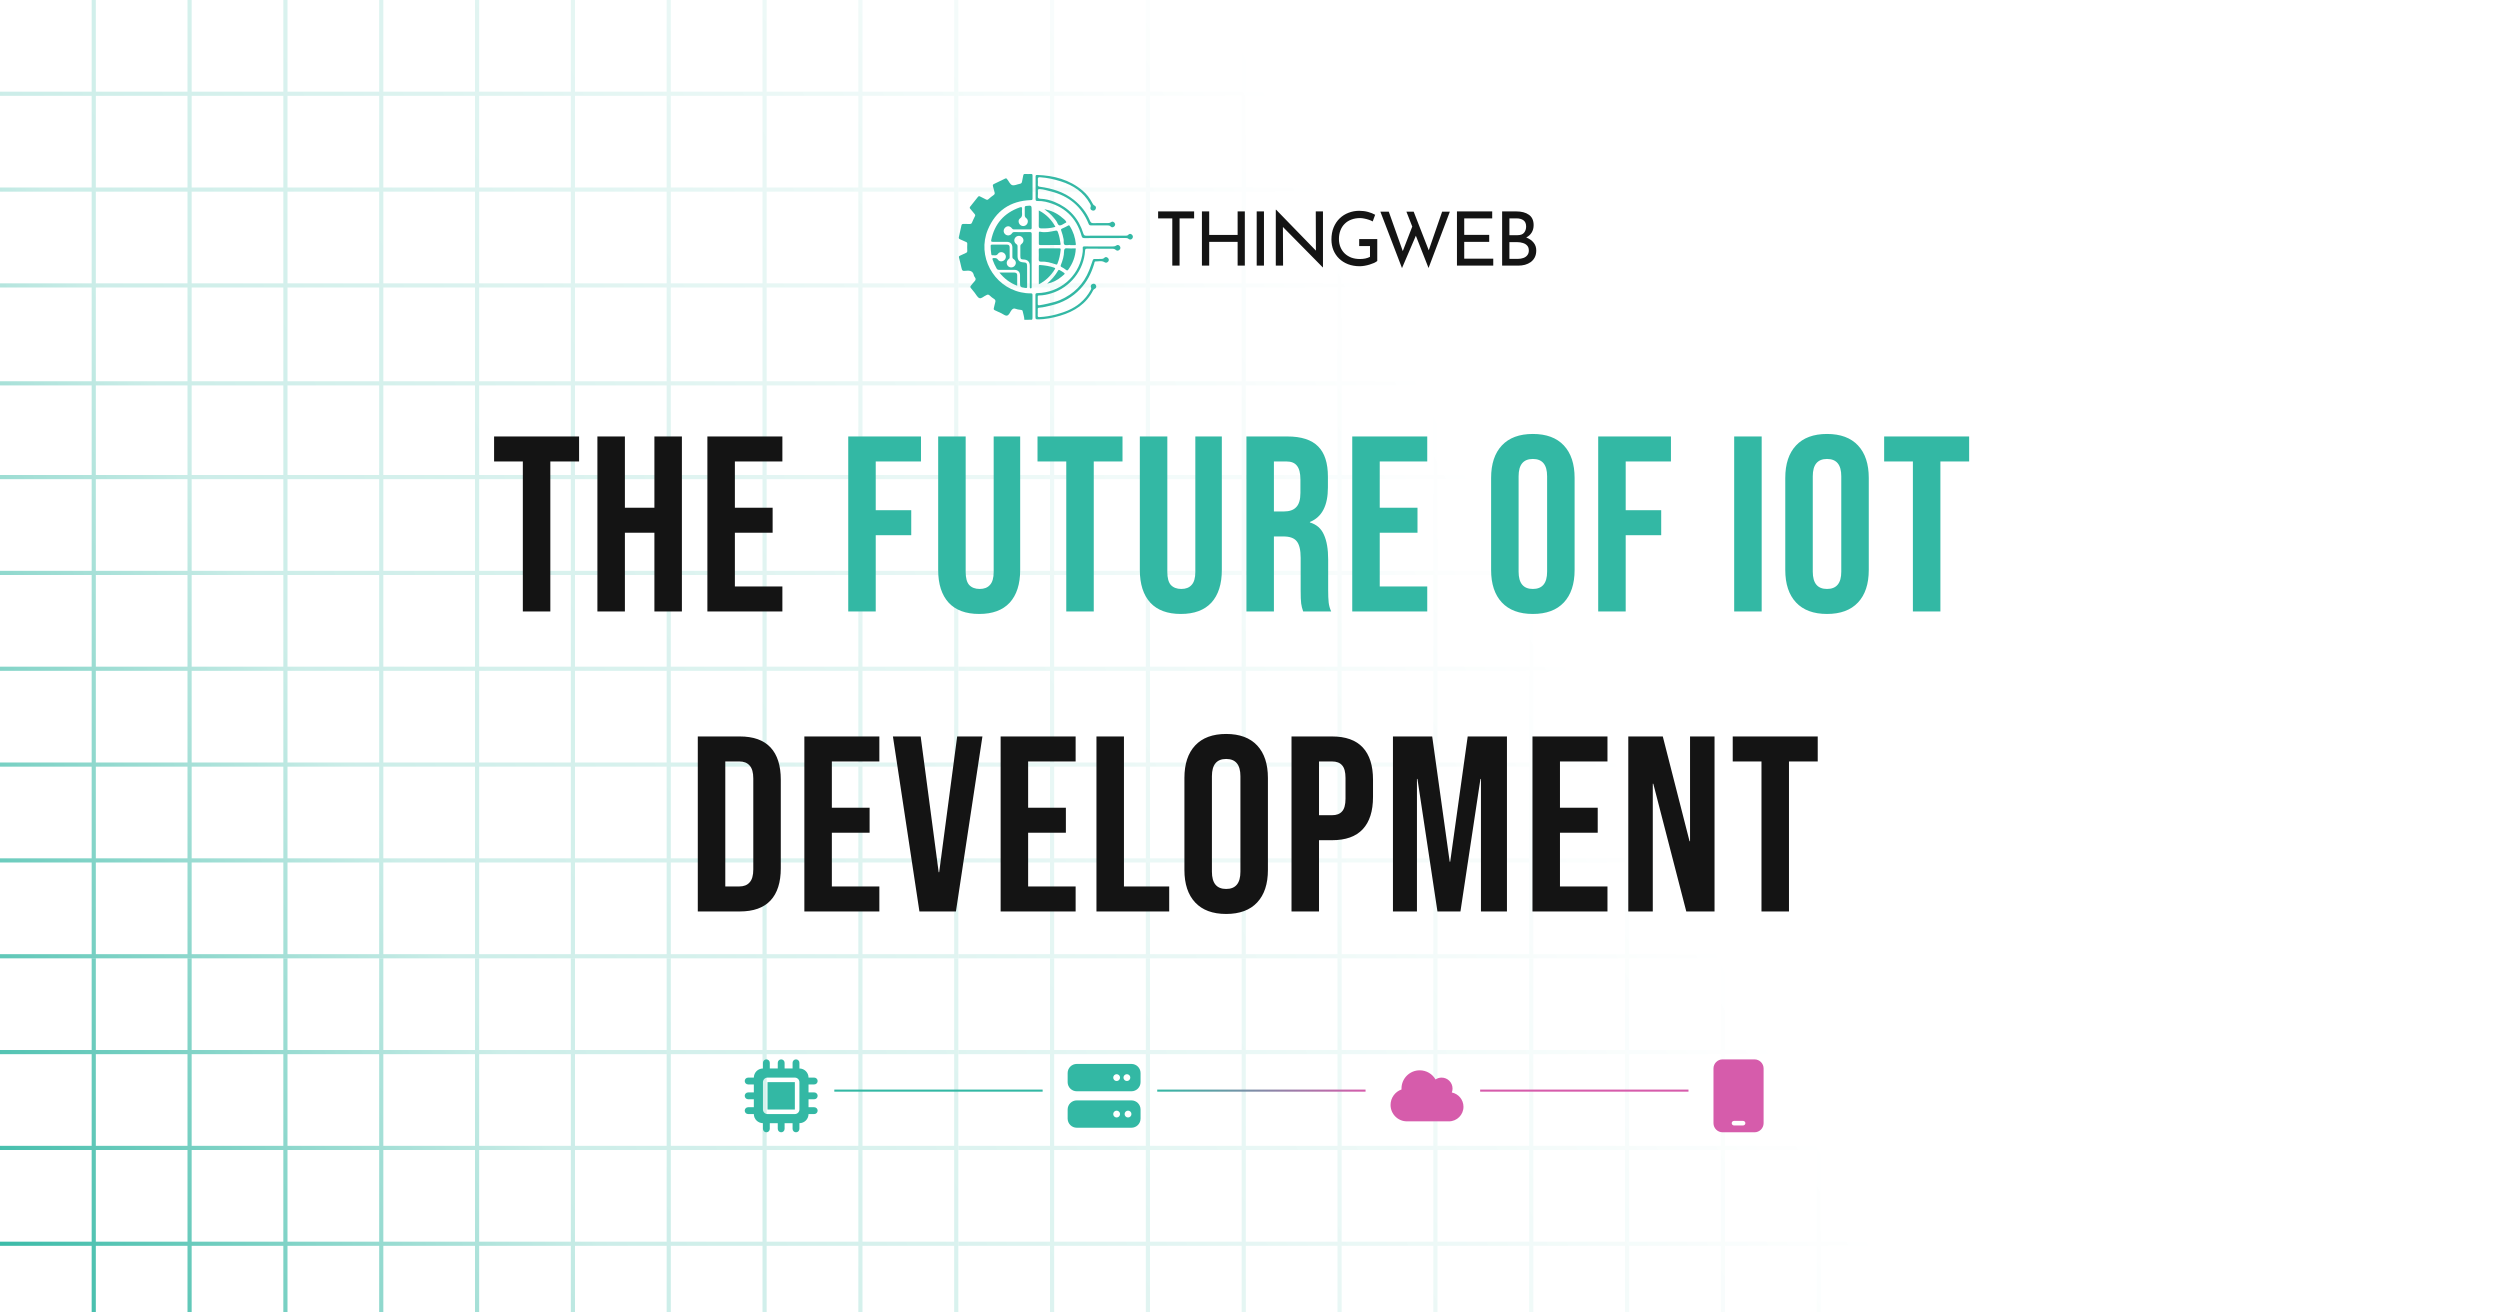<svg width="1200" height="630" viewBox="0 0 1200 630" fill="none" xmlns="http://www.w3.org/2000/svg">
<g clip-path="url(#clip0_429_3415)">
<rect width="1200" height="630" fill="white"/>
<line x1="-0.999" y1="460" x2="-0.999" y2="6.10352e-05" stroke="#33B8A4" stroke-width="2"/>
<line x1="45" y1="460" x2="45" y2="6.10352e-05" stroke="#33B8A4" stroke-width="2"/>
<line x1="91" y1="460" x2="91" y2="6.10352e-05" stroke="#33B8A4" stroke-width="2"/>
<line x1="137" y1="460" x2="137" y2="6.10352e-05" stroke="#33B8A4" stroke-width="2"/>
<line x1="183" y1="460" x2="183" y2="6.10352e-05" stroke="#33B8A4" stroke-width="2"/>
<line x1="229" y1="460" x2="229" y2="6.10352e-05" stroke="#33B8A4" stroke-width="2"/>
<line x1="275" y1="460" x2="275" y2="6.10352e-05" stroke="#33B8A4" stroke-width="2"/>
<line x1="321" y1="460" x2="321" y2="6.10352e-05" stroke="#33B8A4" stroke-width="2"/>
<line x1="367" y1="460" x2="367" y2="6.10352e-05" stroke="#33B8A4" stroke-width="2"/>
<line x1="413" y1="460" x2="413" y2="6.10352e-05" stroke="#33B8A4" stroke-width="2"/>
<line x1="459" y1="460" x2="459" y2="6.10352e-05" stroke="#33B8A4" stroke-width="2"/>
<line x1="0.001" y1="45.001" x2="460" y2="45.001" stroke="#33B8A4" stroke-width="2"/>
<line x1="0.001" y1="90.999" x2="460" y2="90.999" stroke="#33B8A4" stroke-width="2"/>
<line x1="0.001" y1="137" x2="460" y2="137" stroke="#33B8A4" stroke-width="2"/>
<path d="M0.001 183.999H460" stroke="#33B8A4" stroke-width="2"/>
<line x1="0.001" y1="229" x2="460" y2="229" stroke="#33B8A4" stroke-width="2"/>
<line x1="0.001" y1="275.001" x2="460" y2="275.001" stroke="#33B8A4" stroke-width="2"/>
<line x1="0.001" y1="321" x2="460" y2="321" stroke="#33B8A4" stroke-width="2"/>
<line x1="0.001" y1="367" x2="460" y2="367" stroke="#33B8A4" stroke-width="2"/>
<line x1="0.001" y1="412.999" x2="460" y2="412.999" stroke="#33B8A4" stroke-width="2"/>
<line x1="0.001" y1="459" x2="460" y2="459" stroke="#33B8A4" stroke-width="2"/>
<line x1="45" y1="920" x2="45" y2="460" stroke="#33B8A4" stroke-width="2"/>
<line x1="90.999" y1="920" x2="90.999" y2="460" stroke="#33B8A4" stroke-width="2"/>
<line x1="136.999" y1="920" x2="136.999" y2="460" stroke="#33B8A4" stroke-width="2"/>
<line x1="183" y1="920" x2="183" y2="460" stroke="#33B8A4" stroke-width="2"/>
<line x1="228.999" y1="920" x2="228.999" y2="460" stroke="#33B8A4" stroke-width="2"/>
<line x1="275" y1="920" x2="275" y2="460" stroke="#33B8A4" stroke-width="2"/>
<line x1="321" y1="920" x2="321" y2="460" stroke="#33B8A4" stroke-width="2"/>
<line x1="366.999" y1="920" x2="366.999" y2="460" stroke="#33B8A4" stroke-width="2"/>
<line x1="413" y1="920" x2="413" y2="460" stroke="#33B8A4" stroke-width="2"/>
<line x1="458.999" y1="920" x2="458.999" y2="460" stroke="#33B8A4" stroke-width="2"/>
<line y1="505.001" x2="459.999" y2="505.001" stroke="#33B8A4" stroke-width="2"/>
<line y1="551" x2="459.999" y2="551" stroke="#33B8A4" stroke-width="2"/>
<line y1="597" x2="459.999" y2="597" stroke="#33B8A4" stroke-width="2"/>
<line x1="505" y1="460" x2="505" y2="6.10352e-05" stroke="#33B8A4" stroke-width="2"/>
<line x1="551" y1="460" x2="551" y2="6.10352e-05" stroke="#33B8A4" stroke-width="2"/>
<line x1="597" y1="460" x2="597" y2="6.10352e-05" stroke="#33B8A4" stroke-width="2"/>
<line x1="643" y1="460" x2="643" y2="6.10352e-05" stroke="#33B8A4" stroke-width="2"/>
<line x1="689" y1="460" x2="689" y2="6.10352e-05" stroke="#33B8A4" stroke-width="2"/>
<line x1="735" y1="460" x2="735" y2="6.10352e-05" stroke="#33B8A4" stroke-width="2"/>
<line x1="781" y1="460" x2="781" y2="6.10352e-05" stroke="#33B8A4" stroke-width="2"/>
<line x1="827" y1="460" x2="827" y2="6.10352e-05" stroke="#33B8A4" stroke-width="2"/>
<line x1="873" y1="460" x2="873" y2="6.10352e-05" stroke="#33B8A4" stroke-width="2"/>
<line x1="919" y1="460" x2="919" y2="6.10352e-05" stroke="#33B8A4" stroke-width="2"/>
<line x1="460.001" y1="45.001" x2="920" y2="45.001" stroke="#33B8A4" stroke-width="2"/>
<line x1="460.001" y1="90.999" x2="920" y2="90.999" stroke="#33B8A4" stroke-width="2"/>
<line x1="460.001" y1="137" x2="920" y2="137" stroke="#33B8A4" stroke-width="2"/>
<path d="M460.001 183.999H920" stroke="#33B8A4" stroke-width="2"/>
<line x1="460.001" y1="229" x2="920" y2="229" stroke="#33B8A4" stroke-width="2"/>
<line x1="460.001" y1="275.001" x2="920" y2="275.001" stroke="#33B8A4" stroke-width="2"/>
<line x1="460.001" y1="321" x2="920" y2="321" stroke="#33B8A4" stroke-width="2"/>
<line x1="460.001" y1="367" x2="920" y2="367" stroke="#33B8A4" stroke-width="2"/>
<line x1="460.001" y1="412.999" x2="920" y2="412.999" stroke="#33B8A4" stroke-width="2"/>
<line x1="460.001" y1="459" x2="920" y2="459" stroke="#33B8A4" stroke-width="2"/>
<line x1="505" y1="920" x2="505" y2="460" stroke="#33B8A4" stroke-width="2"/>
<line x1="551" y1="920" x2="551" y2="460" stroke="#33B8A4" stroke-width="2"/>
<line x1="596.999" y1="920" x2="596.999" y2="460" stroke="#33B8A4" stroke-width="2"/>
<line x1="643" y1="920" x2="643" y2="460" stroke="#33B8A4" stroke-width="2"/>
<line x1="688.999" y1="920" x2="688.999" y2="460" stroke="#33B8A4" stroke-width="2"/>
<line x1="735" y1="920" x2="735" y2="460" stroke="#33B8A4" stroke-width="2"/>
<line x1="780.999" y1="920" x2="780.999" y2="460" stroke="#33B8A4" stroke-width="2"/>
<line x1="826.999" y1="920" x2="826.999" y2="460" stroke="#33B8A4" stroke-width="2"/>
<line x1="872.999" y1="920" x2="872.999" y2="460" stroke="#33B8A4" stroke-width="2"/>
<line x1="918.999" y1="920" x2="918.999" y2="460" stroke="#33B8A4" stroke-width="2"/>
<line x1="460" y1="505.001" x2="919.999" y2="505.001" stroke="#33B8A4" stroke-width="2"/>
<line x1="460" y1="551" x2="919.999" y2="551" stroke="#33B8A4" stroke-width="2"/>
<line x1="460" y1="597" x2="919.999" y2="597" stroke="#33B8A4" stroke-width="2"/>
<rect width="1200" height="630" fill="url(#paint0_linear_429_3415)"/>
<g clip-path="url(#clip1_429_3415)">
<path d="M491.687 153.5C491.665 152.053 491.147 150.715 490.867 149.311C490.78 148.923 490.521 148.815 490.176 148.772C489.355 148.642 488.513 148.599 487.758 148.297C486.592 147.822 485.922 148.232 485.296 149.204C484.757 150.046 484.303 151.233 483.418 151.471C482.533 151.708 481.604 150.801 480.698 150.391C479.64 149.938 478.625 149.419 477.567 148.944C477.049 148.729 476.876 148.426 477.049 147.865C477.308 146.98 477.416 146.03 477.697 145.166C477.956 144.389 477.804 143.892 477.114 143.461C476.38 143.007 475.689 142.467 475.084 141.863C474.501 141.301 474.005 141.301 473.378 141.712C473.357 141.733 473.314 141.755 473.292 141.755C472.213 142.208 471.111 143.417 470.162 143.115C469.212 142.813 468.585 141.431 467.851 140.524C467.225 139.769 466.642 138.991 466.016 138.257C465.671 137.847 465.671 137.545 466.016 137.135C466.599 136.487 467.053 135.753 467.679 135.148C468.391 134.457 468.542 133.81 467.895 133.011C467.722 132.795 467.549 132.536 467.484 132.255C467.074 130.161 465.714 129.751 463.749 129.967C461.871 130.161 461.849 130.01 461.396 128.131C461.05 126.663 460.748 125.195 460.338 123.749C460.165 123.144 460.338 122.928 460.835 122.712C461.784 122.302 462.713 121.805 463.663 121.395C464.116 121.201 464.311 120.942 464.289 120.424C464.224 119.301 464.246 118.2 464.289 117.077C464.311 116.559 464.138 116.3 463.663 116.127C462.691 115.739 461.763 115.264 460.813 114.853C460.316 114.638 460.1 114.378 460.252 113.795C460.705 111.96 461.094 110.104 461.482 108.247C461.59 107.707 461.849 107.47 462.432 107.491C463.447 107.534 464.44 107.47 465.455 107.513C466.059 107.534 466.362 107.34 466.578 106.779C466.988 105.786 467.463 104.814 467.938 103.864C468.175 103.411 468.175 103.108 467.808 102.72C467.096 101.942 466.513 101.079 465.8 100.323C465.347 99.848 465.39 99.546 465.779 99.071C466.988 97.603 468.175 96.113 469.341 94.602C469.687 94.148 469.989 94.04 470.507 94.343C471.414 94.839 472.385 95.249 473.292 95.746C473.746 95.984 474.048 95.962 474.436 95.617C475.257 94.904 476.077 94.213 476.962 93.609C477.481 93.242 477.545 92.853 477.394 92.313C477.135 91.342 476.898 90.37 476.617 89.398C476.466 88.88 476.595 88.535 477.135 88.297C478.884 87.477 480.633 86.635 482.36 85.771C482.792 85.555 483.159 85.512 483.418 86.009C483.44 86.03 483.461 86.074 483.483 86.095C484.303 87.045 484.8 88.556 485.901 88.88C486.937 89.183 488.233 88.47 489.442 88.254C490.133 88.146 490.5 87.822 490.586 87.11C490.737 86.16 490.975 85.21 491.147 84.26C491.234 83.742 491.45 83.461 492.054 83.504C492.982 83.569 493.932 83.547 494.861 83.504C495.401 83.483 495.616 83.634 495.616 84.217C495.595 87.93 495.595 91.622 495.616 95.336C495.616 96.048 495.249 96.027 494.753 96.048C484.886 96.415 477.934 101.23 474.156 110.255C468.909 122.842 476.747 137.415 490.046 140.308C491.601 140.654 493.155 140.827 494.753 140.805C495.314 140.805 495.595 140.891 495.595 141.561C495.573 145.274 495.573 148.966 495.595 152.68C495.595 152.982 495.508 153.241 495.357 153.478C494.127 153.5 492.918 153.5 491.687 153.5Z" fill="#33B8A4"/>
<path d="M495.185 124.872C495.185 128.931 495.185 133.011 495.185 137.07C495.185 137.286 495.185 137.502 495.185 137.718C495.163 138.02 495.271 138.387 494.753 138.409C494.235 138.43 494.299 138.085 494.299 137.761C494.299 137.005 494.299 136.25 494.299 135.494C494.299 132.838 494.299 130.161 494.299 127.506C494.299 125.692 493.242 124.634 491.45 124.569C490.003 124.526 489.765 124.289 489.765 122.864C489.765 121.309 489.787 119.776 489.765 118.222C489.765 117.747 489.873 117.466 490.284 117.164C491.471 116.257 491.579 114.875 490.629 113.882C489.744 112.954 488.254 112.997 487.391 113.99C486.527 115.005 486.721 116.43 487.93 117.229C488.384 117.531 488.427 117.855 488.427 118.308C488.427 119.863 488.405 121.396 488.427 122.95C488.448 124.958 489.291 125.843 491.277 125.93C492.637 125.994 493.004 126.361 493.004 127.678C493.004 130.96 492.982 134.22 493.026 137.502C493.026 138.15 492.939 138.322 492.205 138.214C489.636 137.826 489.614 137.869 489.614 135.321C489.614 134.242 489.636 133.162 489.614 132.083C489.571 130.55 488.556 129.535 487.024 129.535C484.541 129.514 482.058 129.514 479.575 129.535C478.992 129.535 478.668 129.362 478.366 128.866C477.61 127.549 477.006 126.189 476.487 124.764C476.272 124.138 476.336 123.835 477.092 123.857C477.848 123.879 478.474 123.835 479.014 124.634C479.726 125.692 481.216 125.692 482.144 124.785C483.029 123.922 483.051 122.583 482.187 121.698C481.345 120.813 479.748 120.77 479.057 121.806C478.258 122.972 477.2 122.432 476.25 122.518C475.905 122.54 475.84 122.151 475.797 121.871C475.645 120.597 475.473 119.301 475.516 118.006C475.537 117.509 475.753 117.423 476.185 117.423C478.603 117.445 481 117.423 483.418 117.423C484.195 117.423 484.627 117.855 484.627 118.632C484.649 120.295 484.627 121.935 484.649 123.598C484.649 124.051 484.368 124.202 484.087 124.44C483.029 125.347 482.943 126.858 483.893 127.765C484.8 128.628 486.246 128.542 487.045 127.592C487.952 126.534 487.758 125.152 486.505 124.353C486.009 124.03 485.944 123.706 485.944 123.209C485.966 121.741 485.966 120.251 485.944 118.783C485.922 117.078 484.972 116.106 483.267 116.084C481.043 116.063 478.798 116.063 476.574 116.084C475.948 116.084 475.624 115.976 475.775 115.242C477.394 107.448 481.928 102.245 489.442 99.568C490.456 99.201 490.694 99.481 490.586 100.453C490.521 101.101 490.543 101.748 490.586 102.396C490.629 103.368 490.608 104.188 489.614 104.857C488.621 105.527 488.772 107.06 489.658 107.902C490.543 108.744 491.903 108.701 492.745 107.815C493.565 106.93 493.609 105.462 492.637 104.75C491.968 104.253 491.86 103.735 491.881 103.022C491.903 101.9 491.903 100.799 491.881 99.676C491.86 99.158 492.032 98.92 492.594 98.855C495.185 98.553 495.185 98.531 495.185 101.166C495.185 103.864 495.163 106.563 495.206 109.262C495.206 109.91 495.055 110.126 494.364 110.126C491.817 110.082 489.247 110.104 486.7 110.126C486.268 110.126 486.009 109.996 485.728 109.629C484.821 108.42 483.504 108.29 482.49 109.24C481.518 110.169 481.518 111.594 482.511 112.457C483.504 113.321 484.994 113.148 485.771 111.961C486.095 111.464 486.441 111.399 486.916 111.399C489.355 111.421 491.817 111.443 494.256 111.378C495.034 111.356 495.206 111.615 495.206 112.349C495.163 116.538 495.185 120.705 495.185 124.872Z" fill="#33B8A4"/>
<path d="M530.852 113.126C533.982 113.126 537.113 113.126 540.244 113.126C540.74 113.126 541.172 113.148 541.582 112.694C542.1 112.112 542.813 112.112 543.396 112.716C543.914 113.256 543.914 113.925 543.482 114.486C542.986 115.113 542.251 115.134 541.668 114.638C541.215 114.249 540.783 114.249 540.287 114.249C533.702 114.249 527.117 114.249 520.553 114.292C519.733 114.292 519.409 114.119 519.171 113.277C516.667 104.317 510.773 98.92 501.77 96.826C500.539 96.545 499.287 96.459 498.035 96.48C497.365 96.502 497.085 96.351 497.085 95.595C497.128 91.989 497.106 88.405 497.085 84.8C497.085 84.239 497.171 83.958 497.84 83.979C505.85 84.26 513.299 86.182 519.582 91.45C521.59 93.134 523.144 95.185 524.353 97.516C524.591 97.992 524.85 98.402 525.389 98.682C526.059 99.006 526.231 99.654 525.908 100.345C525.584 101.036 524.958 101.252 524.267 101.014C523.576 100.777 523.187 100.129 523.468 99.46C523.77 98.747 523.468 98.294 523.187 97.754C520.078 92.162 515.156 88.924 509.175 87.045C505.958 86.031 502.676 85.318 499.287 85.081C498.466 85.016 498.078 85.189 498.164 86.117C498.229 86.937 498.229 87.779 498.164 88.6C498.121 89.334 498.38 89.528 499.114 89.636C505.051 90.457 510.686 92.097 515.458 95.94C518.848 98.661 521.503 101.964 523.187 106.002C523.554 106.887 524.008 107.146 524.914 107.103C526.966 107.038 529.017 107.081 531.068 107.081C531.867 107.081 532.665 107.167 533.399 106.584C533.939 106.153 534.587 106.455 534.997 106.995C535.429 107.556 535.343 108.161 534.868 108.657C534.328 109.197 533.615 109.283 533.14 108.743C532.622 108.182 532.039 108.182 531.392 108.182C528.801 108.182 526.21 108.139 523.619 108.182C523.015 108.182 522.755 107.966 522.54 107.426C519.193 99.114 513.018 94.04 504.425 91.882C502.676 91.45 500.928 90.867 499.092 90.759C498.294 90.716 498.164 90.931 498.186 91.601C498.207 92.421 498.272 93.263 498.164 94.084C498.035 95.142 498.553 95.358 499.438 95.401C501.791 95.487 504.058 96.048 506.217 96.934C513.191 99.805 517.79 104.857 519.992 112.068C520.251 112.889 520.575 113.169 521.46 113.148C524.591 113.083 527.721 113.126 530.852 113.126Z" fill="#33B8A4"/>
<path d="M527.592 118.308C529.578 118.308 531.543 118.308 533.529 118.308C534.328 118.308 535.127 118.373 535.861 117.812C536.422 117.401 537.135 117.574 537.545 118.2C537.933 118.762 537.869 119.409 537.372 119.884C536.854 120.381 536.141 120.51 535.623 119.992C535.062 119.452 534.436 119.388 533.745 119.388C529.751 119.388 525.756 119.409 521.762 119.366C521.007 119.366 520.877 119.69 520.834 120.316C520.294 129.686 513.688 138.02 504.62 140.805C502.72 141.388 500.798 141.798 498.812 141.82C498.315 141.82 498.099 141.95 498.121 142.489C498.143 143.634 498.143 144.799 498.121 145.944C498.121 146.505 498.402 146.591 498.877 146.527C500.258 146.311 501.619 146.052 502.979 145.728C504.965 145.231 506.951 144.821 508.83 144.001C515.436 141.129 520.143 136.422 522.82 129.686C523.446 128.132 523.921 126.534 524.504 124.98C524.72 124.418 524.958 124.289 525.497 124.31C526.404 124.353 527.289 124.31 528.196 124.289C528.909 124.289 529.556 124.332 530.139 123.706C530.614 123.188 531.348 123.339 531.867 123.9C532.342 124.418 532.363 125.023 531.91 125.563C531.435 126.102 530.83 126.275 530.182 125.865C528.779 124.98 527.246 125.541 525.8 125.498C525.346 125.476 525.303 126.297 525.174 126.75C523.813 131.198 521.784 135.257 518.567 138.646C514.724 142.727 510.039 145.339 504.555 146.613C502.633 147.045 500.733 147.606 498.747 147.693C498.186 147.714 498.121 148.038 498.121 148.47C498.143 149.441 498.164 150.413 498.099 151.384C498.056 152.075 498.315 152.248 498.963 152.205C501.727 152.054 504.447 151.622 507.124 150.888C511.205 149.765 515.091 148.275 518.394 145.512C520.553 143.72 522.259 141.561 523.597 139.1C523.792 138.733 523.857 138.409 523.684 137.999C523.382 137.264 523.641 136.595 524.375 136.293C525.087 136.012 525.756 136.228 526.08 136.962C526.404 137.696 526.124 138.301 525.433 138.668C525.13 138.819 524.914 138.992 524.742 139.294C521.417 145.857 515.782 149.463 508.959 151.514C505.375 152.572 501.727 153.328 497.97 153.284C497.193 153.284 497.02 153.069 497.02 152.313C497.041 148.75 497.041 145.188 496.998 141.626C496.998 140.956 497.149 140.719 497.883 140.697C508.571 140.481 517.379 133.098 519.431 122.648C519.668 121.482 519.819 120.316 519.711 119.129C519.646 118.481 519.862 118.265 520.532 118.265C522.907 118.33 525.26 118.308 527.592 118.308Z" fill="#33B8A4"/>
<path d="M503.886 119.215C505.397 119.215 506.908 119.236 508.42 119.193C509.024 119.171 509.197 119.409 509.132 119.949C508.873 122.216 508.463 124.439 507.577 126.555C507.448 126.879 507.34 127.117 506.8 126.922C504.49 126.102 502.115 125.454 499.611 125.584C498.963 125.627 498.574 125.346 498.596 124.569C498.661 123.014 498.639 121.482 498.596 119.927C498.574 119.366 498.769 119.171 499.33 119.193C500.863 119.236 502.374 119.215 503.886 119.215Z" fill="#33B8A4"/>
<path d="M503.842 117.616C502.331 117.616 500.82 117.595 499.33 117.616C498.833 117.616 498.639 117.487 498.639 116.947C498.661 115.22 498.661 113.514 498.639 111.787C498.639 111.29 498.877 111.139 499.287 111.226C501.748 111.765 504.166 111.226 506.541 110.729C507.405 110.535 507.577 110.859 507.815 111.485C508.506 113.277 508.787 115.177 509.089 117.055C509.175 117.616 508.83 117.616 508.441 117.595C506.93 117.616 505.375 117.616 503.842 117.616Z" fill="#33B8A4"/>
<path d="M516.365 119.495C516.192 123.208 514.897 126.447 512.781 129.405C512.457 129.836 512.176 129.966 511.68 129.534C511.075 128.994 510.341 128.606 509.628 128.217C509.132 127.958 508.981 127.764 509.218 127.181C510.06 125.065 510.73 122.928 510.751 120.596C510.751 119.754 510.989 119.063 512.155 119.192C513.364 119.322 514.594 119.214 515.803 119.236C516.041 119.214 516.386 119.084 516.365 119.495Z" fill="#33B8A4"/>
<path d="M513.709 117.552C512.781 117.552 511.615 117.897 510.989 117.466C510.341 117.012 510.708 115.738 510.535 114.853C510.255 113.45 509.909 112.068 509.413 110.751C509.197 110.19 509.218 109.952 509.801 109.715C510.794 109.304 511.744 108.808 512.673 108.29C513.105 108.031 513.256 108.139 513.493 108.527C515.177 111.161 516.106 114.054 516.408 117.142C516.451 117.617 516.235 117.681 515.868 117.66C515.156 117.638 514.422 117.66 513.709 117.66C513.709 117.595 513.709 117.573 513.709 117.552Z" fill="#33B8A4"/>
<path d="M498.639 136.466C498.639 133.443 498.639 130.593 498.639 127.722C498.639 127.268 498.855 127.16 499.244 127.203C501.575 127.398 503.886 127.7 506.109 128.52C506.39 128.628 506.627 128.736 506.39 129.125C504.49 132.255 502.029 134.717 498.639 136.466Z" fill="#33B8A4"/>
<path d="M506.606 108.894C504.339 109.563 502.05 109.715 499.74 109.628C499.049 109.607 498.574 109.391 498.596 108.484C498.661 106.044 498.617 103.626 498.617 101.014C502.223 102.849 504.749 105.504 506.606 108.894Z" fill="#33B8A4"/>
<path d="M488.254 137.155C484.821 135.838 482.101 133.787 479.704 130.829C481.432 130.829 482.943 130.829 484.454 130.829C485.275 130.829 486.117 130.808 486.937 130.829C487.65 130.851 488.233 131.175 488.254 131.974C488.276 133.658 488.254 135.32 488.254 137.155Z" fill="#33B8A4"/>
<path d="M501.295 100.388C504.533 101.079 507.34 102.288 509.715 104.382C510.406 104.987 511.226 105.462 511.701 106.304C511.917 106.671 511.852 106.8 511.529 106.93C511.421 106.973 511.334 107.016 511.248 107.06C510.384 107.47 509.499 108.247 508.657 108.204C507.729 108.139 507.556 106.8 506.995 106.045C505.613 104.21 504.145 102.482 502.223 101.165C501.942 100.971 501.683 100.712 501.295 100.388Z" fill="#33B8A4"/>
<path d="M502.612 136.163C504.749 134.306 506.52 132.233 507.923 129.815C508.117 129.47 508.333 129.491 508.635 129.643C508.894 129.794 509.132 129.923 509.369 130.074C511.593 131.521 511.529 131.089 509.585 132.773C507.577 134.479 505.267 135.666 502.612 136.163Z" fill="#33B8A4"/>
<path d="M555.897 101.472H573.177V104.82H566.193V127.5H562.701V104.82H555.897V101.472ZM597.515 101.472V127.5H594.059V116.088H580.415V127.5H576.923V101.472H580.415V112.776H594.059V101.472H597.515ZM603.213 101.472H606.705V127.5H603.213V101.472ZM634.917 128.328L614.793 107.916L615.801 108.168L615.873 127.5H612.381V100.68H612.561L632.469 121.164L631.641 120.984L631.569 101.472H635.025V128.328H634.917ZM661.086 125.268C660.726 125.58 660.222 125.892 659.574 126.204C658.926 126.492 658.206 126.756 657.414 126.996C656.646 127.236 655.842 127.428 655.002 127.572C654.186 127.716 653.418 127.788 652.698 127.788C650.61 127.788 648.726 127.464 647.046 126.816C645.39 126.168 643.962 125.268 642.762 124.116C641.586 122.964 640.674 121.608 640.026 120.048C639.402 118.488 639.09 116.796 639.09 114.972C639.09 112.812 639.438 110.88 640.134 109.176C640.854 107.448 641.826 105.996 643.05 104.82C644.298 103.62 645.726 102.72 647.334 102.12C648.942 101.496 650.646 101.184 652.446 101.184C653.958 101.184 655.362 101.364 656.658 101.724C657.954 102.084 659.094 102.54 660.078 103.092L658.89 106.296C658.41 106.008 657.81 105.744 657.09 105.504C656.394 105.264 655.674 105.072 654.93 104.928C654.186 104.76 653.49 104.676 652.842 104.676C651.306 104.676 649.914 104.916 648.666 105.396C647.418 105.852 646.35 106.524 645.462 107.412C644.574 108.276 643.89 109.332 643.41 110.58C642.93 111.804 642.69 113.184 642.69 114.72C642.69 116.136 642.93 117.432 643.41 118.608C643.89 119.784 644.574 120.804 645.462 121.668C646.35 122.508 647.406 123.168 648.63 123.648C649.878 124.104 651.246 124.332 652.734 124.332C653.622 124.332 654.498 124.248 655.362 124.08C656.226 123.888 656.97 123.624 657.594 123.288V118.104H652.41V114.756H661.086V125.268ZM662.588 101.616H666.62L673.676 121.488L673.064 121.236L678.212 107.916L679.832 112.632L672.956 128.688L662.588 101.616ZM675.08 101.616H678.572L686.204 121.2L685.484 121.056L692.216 101.616H695.924L685.7 128.652L675.08 101.616ZM699.337 101.472H716.257V104.82H702.829V112.74H714.817V116.088H702.829V124.152H716.761V127.5H699.337V101.472ZM727.717 101.472C730.333 101.472 732.385 102.012 733.873 103.092C735.385 104.148 736.141 105.804 736.141 108.06C736.141 109.428 735.829 110.616 735.205 111.624C734.581 112.632 733.705 113.424 732.577 114C731.473 114.576 730.165 114.9 728.653 114.972L728.149 113.172C729.901 113.22 731.473 113.532 732.865 114.108C734.257 114.684 735.361 115.488 736.177 116.52C736.993 117.552 737.401 118.776 737.401 120.192C737.401 121.488 737.161 122.604 736.681 123.54C736.201 124.452 735.553 125.208 734.737 125.808C733.921 126.384 732.997 126.816 731.965 127.104C730.933 127.368 729.865 127.5 728.761 127.5H721.021V101.472H727.717ZM728.437 112.884C729.877 112.884 730.921 112.488 731.569 111.696C732.217 110.88 732.541 109.896 732.541 108.744C732.541 107.376 732.121 106.38 731.281 105.756C730.441 105.132 729.313 104.82 727.897 104.82H724.513V112.884H728.437ZM728.581 124.26C729.541 124.26 730.417 124.116 731.209 123.828C732.025 123.54 732.661 123.096 733.117 122.496C733.597 121.896 733.837 121.14 733.837 120.228C733.837 119.22 733.561 118.428 733.009 117.852C732.481 117.276 731.797 116.868 730.957 116.628C730.117 116.364 729.253 116.232 728.365 116.232H724.513V124.26H728.581Z" fill="#141414"/>
</g>
<g filter="url(#filter0_d_429_3415)">
<path d="M248.961 219.5H235.161V207.5H275.961V219.5H262.161V291.5H248.961V219.5ZM284.752 207.5H297.952V241.7H312.112V207.5H325.312V291.5H312.112V253.7H297.952V291.5H284.752V207.5ZM337.543 207.5H373.543V219.5H350.743V241.7H368.863V253.7H350.743V279.5H373.543V291.5H337.543V207.5ZM332.94 351.5H353.1C359.66 351.5 364.58 353.26 367.86 356.78C371.14 360.3 372.78 365.46 372.78 372.26V414.74C372.78 421.54 371.14 426.7 367.86 430.22C364.58 433.74 359.66 435.5 353.1 435.5H332.94V351.5ZM352.86 423.5C355.02 423.5 356.66 422.86 357.78 421.58C358.98 420.3 359.58 418.22 359.58 415.34V371.66C359.58 368.78 358.98 366.7 357.78 365.42C356.66 364.14 355.02 363.5 352.86 363.5H346.14V423.5H352.86ZM384.09 351.5H420.09V363.5H397.29V385.7H415.41V397.7H397.29V423.5H420.09V435.5H384.09V351.5ZM426.603 351.5H439.923L448.563 416.66H448.803L457.443 351.5H469.563L456.843 435.5H439.323L426.603 351.5ZM478.304 351.5H514.304V363.5H491.504V385.7H509.624V397.7H491.504V423.5H514.304V435.5H478.304V351.5ZM524.297 351.5H537.497V423.5H559.217V435.5H524.297V351.5ZM586.559 436.7C580.079 436.7 575.119 434.86 571.679 431.18C568.239 427.5 566.519 422.3 566.519 415.58V371.42C566.519 364.7 568.239 359.5 571.679 355.82C575.119 352.14 580.079 350.3 586.559 350.3C593.039 350.3 597.999 352.14 601.439 355.82C604.879 359.5 606.599 364.7 606.599 371.42V415.58C606.599 422.3 604.879 427.5 601.439 431.18C597.999 434.86 593.039 436.7 586.559 436.7ZM586.559 424.7C591.119 424.7 593.399 421.94 593.399 416.42V370.58C593.399 365.06 591.119 362.3 586.559 362.3C581.999 362.3 579.719 365.06 579.719 370.58V416.42C579.719 421.94 581.999 424.7 586.559 424.7ZM617.925 351.5H637.365C643.925 351.5 648.845 353.26 652.125 356.78C655.405 360.3 657.045 365.46 657.045 372.26V380.54C657.045 387.34 655.405 392.5 652.125 396.02C648.845 399.54 643.925 401.3 637.365 401.3H631.125V435.5H617.925V351.5ZM637.365 389.3C639.525 389.3 641.125 388.7 642.165 387.5C643.285 386.3 643.845 384.26 643.845 381.38V371.42C643.845 368.54 643.285 366.5 642.165 365.3C641.125 364.1 639.525 363.5 637.365 363.5H631.125V389.3H637.365ZM666.615 351.5H685.455L693.855 411.62H694.095L702.495 351.5H721.335V435.5H708.855V371.9H708.615L699.015 435.5H687.975L678.375 371.9H678.135V435.5H666.615V351.5ZM733.585 351.5H769.585V363.5H746.785V385.7H764.905V397.7H746.785V423.5H769.585V435.5H733.585V351.5ZM779.579 351.5H796.139L808.979 401.78H809.219V351.5H820.979V435.5H807.419L791.579 374.18H791.339V435.5H779.579V351.5ZM843.51 363.5H829.71V351.5H870.51V363.5H856.71V435.5H843.51V363.5Z" fill="#141414"/>
<path d="M405.155 207.5H440.075V219.5H418.355V242.9H435.395V254.9H418.355V291.5H405.155V207.5ZM468.005 292.7C461.605 292.7 456.725 290.9 453.365 287.3C450.005 283.62 448.325 278.38 448.325 271.58V207.5H461.525V272.54C461.525 275.42 462.085 277.5 463.205 278.78C464.405 280.06 466.085 280.7 468.245 280.7C470.405 280.7 472.045 280.06 473.165 278.78C474.365 277.5 474.965 275.42 474.965 272.54V207.5H487.685V271.58C487.685 278.38 486.005 283.62 482.645 287.3C479.285 290.9 474.405 292.7 468.005 292.7ZM509.806 219.5H496.006V207.5H536.806V219.5H523.006V291.5H509.806V219.5ZM564.797 292.7C558.397 292.7 553.517 290.9 550.157 287.3C546.797 283.62 545.117 278.38 545.117 271.58V207.5H558.317V272.54C558.317 275.42 558.877 277.5 559.997 278.78C561.197 280.06 562.877 280.7 565.037 280.7C567.197 280.7 568.837 280.06 569.957 278.78C571.157 277.5 571.757 275.42 571.757 272.54V207.5H584.477V271.58C584.477 278.38 582.797 283.62 579.437 287.3C576.077 290.9 571.197 292.7 564.797 292.7ZM596.279 207.5H615.839C622.639 207.5 627.599 209.1 630.719 212.3C633.839 215.42 635.399 220.26 635.399 226.82V231.98C635.399 240.7 632.519 246.22 626.759 248.54V248.78C629.959 249.74 632.199 251.7 633.479 254.66C634.839 257.62 635.519 261.58 635.519 266.54V281.3C635.519 283.7 635.599 285.66 635.759 287.18C635.919 288.62 636.319 290.06 636.959 291.5H623.519C623.039 290.14 622.719 288.86 622.559 287.66C622.399 286.46 622.319 284.3 622.319 281.18V265.82C622.319 261.98 621.679 259.3 620.399 257.78C619.199 256.26 617.079 255.5 614.039 255.5H609.479V291.5H596.279V207.5ZM614.279 243.5C616.919 243.5 618.879 242.82 620.159 241.46C621.519 240.1 622.199 237.82 622.199 234.62V228.14C622.199 225.1 621.639 222.9 620.519 221.54C619.479 220.18 617.799 219.5 615.479 219.5H609.479V243.5H614.279ZM647.077 207.5H683.077V219.5H660.277V241.7H678.397V253.7H660.277V279.5H683.077V291.5H647.077V207.5ZM733.77 292.7C727.29 292.7 722.33 290.86 718.89 287.18C715.45 283.5 713.73 278.3 713.73 271.58V227.42C713.73 220.7 715.45 215.5 718.89 211.82C722.33 208.14 727.29 206.3 733.77 206.3C740.25 206.3 745.21 208.14 748.65 211.82C752.09 215.5 753.81 220.7 753.81 227.42V271.58C753.81 278.3 752.09 283.5 748.65 287.18C745.21 290.86 740.25 292.7 733.77 292.7ZM733.77 280.7C738.33 280.7 740.61 277.94 740.61 272.42V226.58C740.61 221.06 738.33 218.3 733.77 218.3C729.21 218.3 726.93 221.06 726.93 226.58V272.42C726.93 277.94 729.21 280.7 733.77 280.7ZM765.136 207.5H800.056V219.5H778.336V242.9H795.376V254.9H778.336V291.5H765.136V207.5ZM830.405 207.5H843.605V291.5H830.405V207.5ZM874.971 292.7C868.491 292.7 863.531 290.86 860.091 287.18C856.651 283.5 854.931 278.3 854.931 271.58V227.42C854.931 220.7 856.651 215.5 860.091 211.82C863.531 208.14 868.491 206.3 874.971 206.3C881.451 206.3 886.411 208.14 889.851 211.82C893.291 215.5 895.011 220.7 895.011 227.42V271.58C895.011 278.3 893.291 283.5 889.851 287.18C886.411 290.86 881.451 292.7 874.971 292.7ZM874.971 280.7C879.531 280.7 881.811 277.94 881.811 272.42V226.58C881.811 221.06 879.531 218.3 874.971 218.3C870.411 218.3 868.131 221.06 868.131 226.58V272.42C868.131 277.94 870.411 280.7 874.971 280.7ZM916.189 219.5H902.389V207.5H943.189V219.5H929.389V291.5H916.189V219.5Z" fill="#33B8A4"/>
</g>
<g clip-path="url(#clip2_429_3415)">
<g filter="url(#filter1_d_429_3415)">
<path d="M367.5 508.141C367.5 507.231 366.769 506.5 365.859 506.5C364.95 506.5 364.219 507.231 364.219 508.141V510.875C361.806 510.875 359.844 512.837 359.844 515.25H357.109C356.2 515.25 355.469 515.981 355.469 516.891C355.469 517.8 356.2 518.531 357.109 518.531H359.844V522.359H357.109C356.2 522.359 355.469 523.091 355.469 524C355.469 524.909 356.2 525.641 357.109 525.641H359.844V529.469H357.109C356.2 529.469 355.469 530.2 355.469 531.109C355.469 532.019 356.2 532.75 357.109 532.75H359.844C359.844 535.163 361.806 537.125 364.219 537.125V539.859C364.219 540.769 364.95 541.5 365.859 541.5C366.769 541.5 367.5 540.769 367.5 539.859V537.125H371.328V539.859C371.328 540.769 372.06 541.5 372.969 541.5C373.878 541.5 374.609 540.769 374.609 539.859V537.125H378.438V539.859C378.438 540.769 379.169 541.5 380.078 541.5C380.987 541.5 381.719 540.769 381.719 539.859V537.125C384.132 537.125 386.094 535.163 386.094 532.75H388.828C389.737 532.75 390.469 532.019 390.469 531.109C390.469 530.2 389.737 529.469 388.828 529.469H386.094V525.641H388.828C389.737 525.641 390.469 524.909 390.469 524C390.469 523.091 389.737 522.359 388.828 522.359H386.094V518.531H388.828C389.737 518.531 390.469 517.8 390.469 516.891C390.469 515.981 389.737 515.25 388.828 515.25H386.094C386.094 512.837 384.132 510.875 381.719 510.875V508.141C381.719 507.231 380.987 506.5 380.078 506.5C379.169 506.5 378.438 507.231 378.438 508.141V510.875H374.609V508.141C374.609 507.231 373.878 506.5 372.969 506.5C372.06 506.5 371.328 507.231 371.328 508.141V510.875H367.5V508.141ZM366.406 515.25H379.531C380.741 515.25 381.719 516.228 381.719 517.438V530.562C381.719 531.772 380.741 532.75 379.531 532.75H366.406C365.196 532.75 364.219 531.772 364.219 530.562V517.438C364.219 516.228 365.196 515.25 366.406 515.25ZM379.531 517.438H366.406V530.562H379.531V517.438Z" fill="#33B8A4"/>
</g>
<line x1="400.469" y1="523.5" x2="500.469" y2="523.5" stroke="#33B8A4"/>
<g filter="url(#filter2_d_429_3415)">
<path d="M514.844 508.688C512.431 508.688 510.469 510.649 510.469 513.062V517.438C510.469 519.851 512.431 521.812 514.844 521.812H541.094C543.507 521.812 545.469 519.851 545.469 517.438V513.062C545.469 510.649 543.507 508.688 541.094 508.688H514.844ZM533.984 513.609C534.419 513.609 534.837 513.782 535.144 514.09C535.452 514.398 535.625 514.815 535.625 515.25C535.625 515.685 535.452 516.102 535.144 516.41C534.837 516.718 534.419 516.891 533.984 516.891C533.549 516.891 533.132 516.718 532.824 516.41C532.517 516.102 532.344 515.685 532.344 515.25C532.344 514.815 532.517 514.398 532.824 514.09C533.132 513.782 533.549 513.609 533.984 513.609ZM537.266 515.25C537.266 514.815 537.438 514.398 537.746 514.09C538.054 513.782 538.471 513.609 538.906 513.609C539.341 513.609 539.759 513.782 540.066 514.09C540.374 514.398 540.547 514.815 540.547 515.25C540.547 515.685 540.374 516.102 540.066 516.41C539.759 516.718 539.341 516.891 538.906 516.891C538.471 516.891 538.054 516.718 537.746 516.41C537.438 516.102 537.266 515.685 537.266 515.25ZM514.844 526.188C512.431 526.188 510.469 528.149 510.469 530.562V534.938C510.469 537.351 512.431 539.312 514.844 539.312H541.094C543.507 539.312 545.469 537.351 545.469 534.938V530.562C545.469 528.149 543.507 526.188 541.094 526.188H514.844ZM533.984 531.109C534.419 531.109 534.837 531.282 535.144 531.59C535.452 531.898 535.625 532.315 535.625 532.75C535.625 533.185 535.452 533.602 535.144 533.91C534.837 534.218 534.419 534.391 533.984 534.391C533.549 534.391 533.132 534.218 532.824 533.91C532.517 533.602 532.344 533.185 532.344 532.75C532.344 532.315 532.517 531.898 532.824 531.59C533.132 531.282 533.549 531.109 533.984 531.109ZM537.812 532.75C537.812 532.315 537.985 531.898 538.293 531.59C538.601 531.282 539.018 531.109 539.453 531.109C539.888 531.109 540.306 531.282 540.613 531.59C540.921 531.898 541.094 532.315 541.094 532.75C541.094 533.185 540.921 533.602 540.613 533.91C540.306 534.218 539.888 534.391 539.453 534.391C539.018 534.391 538.601 534.218 538.293 533.91C537.985 533.602 537.812 533.185 537.812 532.75Z" fill="#33B8A4"/>
</g>
<line x1="555.469" y1="523.5" x2="655.469" y2="523.5" stroke="url(#paint1_linear_429_3415)"/>
<g filter="url(#filter3_d_429_3415)">
<path d="M665.469 528.375C665.469 532.723 668.996 536.25 673.344 536.25H693.469C697.335 536.25 700.469 533.116 700.469 529.25C700.469 525.865 698.062 523.038 694.869 522.392C695.093 521.807 695.219 521.167 695.219 520.5C695.219 517.602 692.867 515.25 689.969 515.25C688.891 515.25 687.885 515.578 687.054 516.136C685.539 513.511 682.712 511.75 679.469 511.75C674.634 511.75 670.719 515.666 670.719 520.5C670.719 520.648 670.724 520.795 670.73 520.943C667.667 522.02 665.469 524.941 665.469 528.375Z" fill="#D65CAB"/>
</g>
<line x1="710.469" y1="523.5" x2="810.469" y2="523.5" stroke="#D65CAB"/>
<g filter="url(#filter4_d_429_3415)">
<path d="M824.844 506.5C822.431 506.5 820.469 508.462 820.469 510.875V537.125C820.469 539.538 822.431 541.5 824.844 541.5H840.156C842.569 541.5 844.531 539.538 844.531 537.125V510.875C844.531 508.462 842.569 506.5 840.156 506.5H824.844ZM830.312 536.031H834.688C835.289 536.031 835.781 536.523 835.781 537.125C835.781 537.727 835.289 538.219 834.688 538.219H830.312C829.711 538.219 829.219 537.727 829.219 537.125C829.219 536.523 829.711 536.031 830.312 536.031Z" fill="#D65CAB"/>
</g>
</g>
</g>
<defs>
<filter id="filter0_d_429_3415" x="233.161" y="204.3" width="716.028" height="238.4" filterUnits="userSpaceOnUse" color-interpolation-filters="sRGB">
<feFlood flood-opacity="0" result="BackgroundImageFix"/>
<feColorMatrix in="SourceAlpha" type="matrix" values="0 0 0 0 0 0 0 0 0 0 0 0 0 0 0 0 0 0 127 0" result="hardAlpha"/>
<feOffset dx="2" dy="2"/>
<feGaussianBlur stdDeviation="2"/>
<feComposite in2="hardAlpha" operator="out"/>
<feColorMatrix type="matrix" values="0 0 0 0 0.078 0 0 0 0 0.078 0 0 0 0 0.078 0 0 0 0.15 0"/>
<feBlend mode="normal" in2="BackgroundImageFix" result="effect1_dropShadow_429_3415"/>
<feBlend mode="normal" in="SourceGraphic" in2="effect1_dropShadow_429_3415" result="shape"/>
</filter>
<filter id="filter1_d_429_3415" x="353.469" y="504.5" width="43" height="43" filterUnits="userSpaceOnUse" color-interpolation-filters="sRGB">
<feFlood flood-opacity="0" result="BackgroundImageFix"/>
<feColorMatrix in="SourceAlpha" type="matrix" values="0 0 0 0 0 0 0 0 0 0 0 0 0 0 0 0 0 0 127 0" result="hardAlpha"/>
<feOffset dx="2" dy="2"/>
<feGaussianBlur stdDeviation="2"/>
<feComposite in2="hardAlpha" operator="out"/>
<feColorMatrix type="matrix" values="0 0 0 0 0.078 0 0 0 0 0.078 0 0 0 0 0.078 0 0 0 0.15 0"/>
<feBlend mode="normal" in2="BackgroundImageFix" result="effect1_dropShadow_429_3415"/>
<feBlend mode="normal" in="SourceGraphic" in2="effect1_dropShadow_429_3415" result="shape"/>
</filter>
<filter id="filter2_d_429_3415" x="508.469" y="506.688" width="43" height="38.625" filterUnits="userSpaceOnUse" color-interpolation-filters="sRGB">
<feFlood flood-opacity="0" result="BackgroundImageFix"/>
<feColorMatrix in="SourceAlpha" type="matrix" values="0 0 0 0 0 0 0 0 0 0 0 0 0 0 0 0 0 0 127 0" result="hardAlpha"/>
<feOffset dx="2" dy="2"/>
<feGaussianBlur stdDeviation="2"/>
<feComposite in2="hardAlpha" operator="out"/>
<feColorMatrix type="matrix" values="0 0 0 0 0.078 0 0 0 0 0.078 0 0 0 0 0.078 0 0 0 0.15 0"/>
<feBlend mode="normal" in2="BackgroundImageFix" result="effect1_dropShadow_429_3415"/>
<feBlend mode="normal" in="SourceGraphic" in2="effect1_dropShadow_429_3415" result="shape"/>
</filter>
<filter id="filter3_d_429_3415" x="663.469" y="509.75" width="43" height="32.5" filterUnits="userSpaceOnUse" color-interpolation-filters="sRGB">
<feFlood flood-opacity="0" result="BackgroundImageFix"/>
<feColorMatrix in="SourceAlpha" type="matrix" values="0 0 0 0 0 0 0 0 0 0 0 0 0 0 0 0 0 0 127 0" result="hardAlpha"/>
<feOffset dx="2" dy="2"/>
<feGaussianBlur stdDeviation="2"/>
<feComposite in2="hardAlpha" operator="out"/>
<feColorMatrix type="matrix" values="0 0 0 0 0.078 0 0 0 0 0.078 0 0 0 0 0.078 0 0 0 0.15 0"/>
<feBlend mode="normal" in2="BackgroundImageFix" result="effect1_dropShadow_429_3415"/>
<feBlend mode="normal" in="SourceGraphic" in2="effect1_dropShadow_429_3415" result="shape"/>
</filter>
<filter id="filter4_d_429_3415" x="818.469" y="504.5" width="32.062" height="43" filterUnits="userSpaceOnUse" color-interpolation-filters="sRGB">
<feFlood flood-opacity="0" result="BackgroundImageFix"/>
<feColorMatrix in="SourceAlpha" type="matrix" values="0 0 0 0 0 0 0 0 0 0 0 0 0 0 0 0 0 0 127 0" result="hardAlpha"/>
<feOffset dx="2" dy="2"/>
<feGaussianBlur stdDeviation="2"/>
<feComposite in2="hardAlpha" operator="out"/>
<feColorMatrix type="matrix" values="0 0 0 0 0.078 0 0 0 0 0.078 0 0 0 0 0.078 0 0 0 0.15 0"/>
<feBlend mode="normal" in2="BackgroundImageFix" result="effect1_dropShadow_429_3415"/>
<feBlend mode="normal" in="SourceGraphic" in2="effect1_dropShadow_429_3415" result="shape"/>
</filter>
<linearGradient id="paint0_linear_429_3415" x1="1.78814e-05" y1="630" x2="1200" y2="-2.95895e-05" gradientUnits="userSpaceOnUse">
<stop stop-color="white" stop-opacity="0"/>
<stop offset="0.2" stop-color="white" stop-opacity="0.75"/>
<stop offset="0.6" stop-color="white"/>
</linearGradient>
<linearGradient id="paint1_linear_429_3415" x1="555.469" y1="524.5" x2="655.469" y2="524.5" gradientUnits="userSpaceOnUse">
<stop stop-color="#33B8A4"/>
<stop offset="1" stop-color="#D65CAB"/>
</linearGradient>
<clipPath id="clip0_429_3415">
<rect width="1200" height="630" fill="white"/>
</clipPath>
<clipPath id="clip1_429_3415">
<rect width="279.592" height="70" fill="white" transform="translate(460.204 83.5)"/>
</clipPath>
<clipPath id="clip2_429_3415">
<rect width="499.062" height="45" fill="white" transform="translate(350.469 501.5)"/>
</clipPath>
</defs>
</svg>
